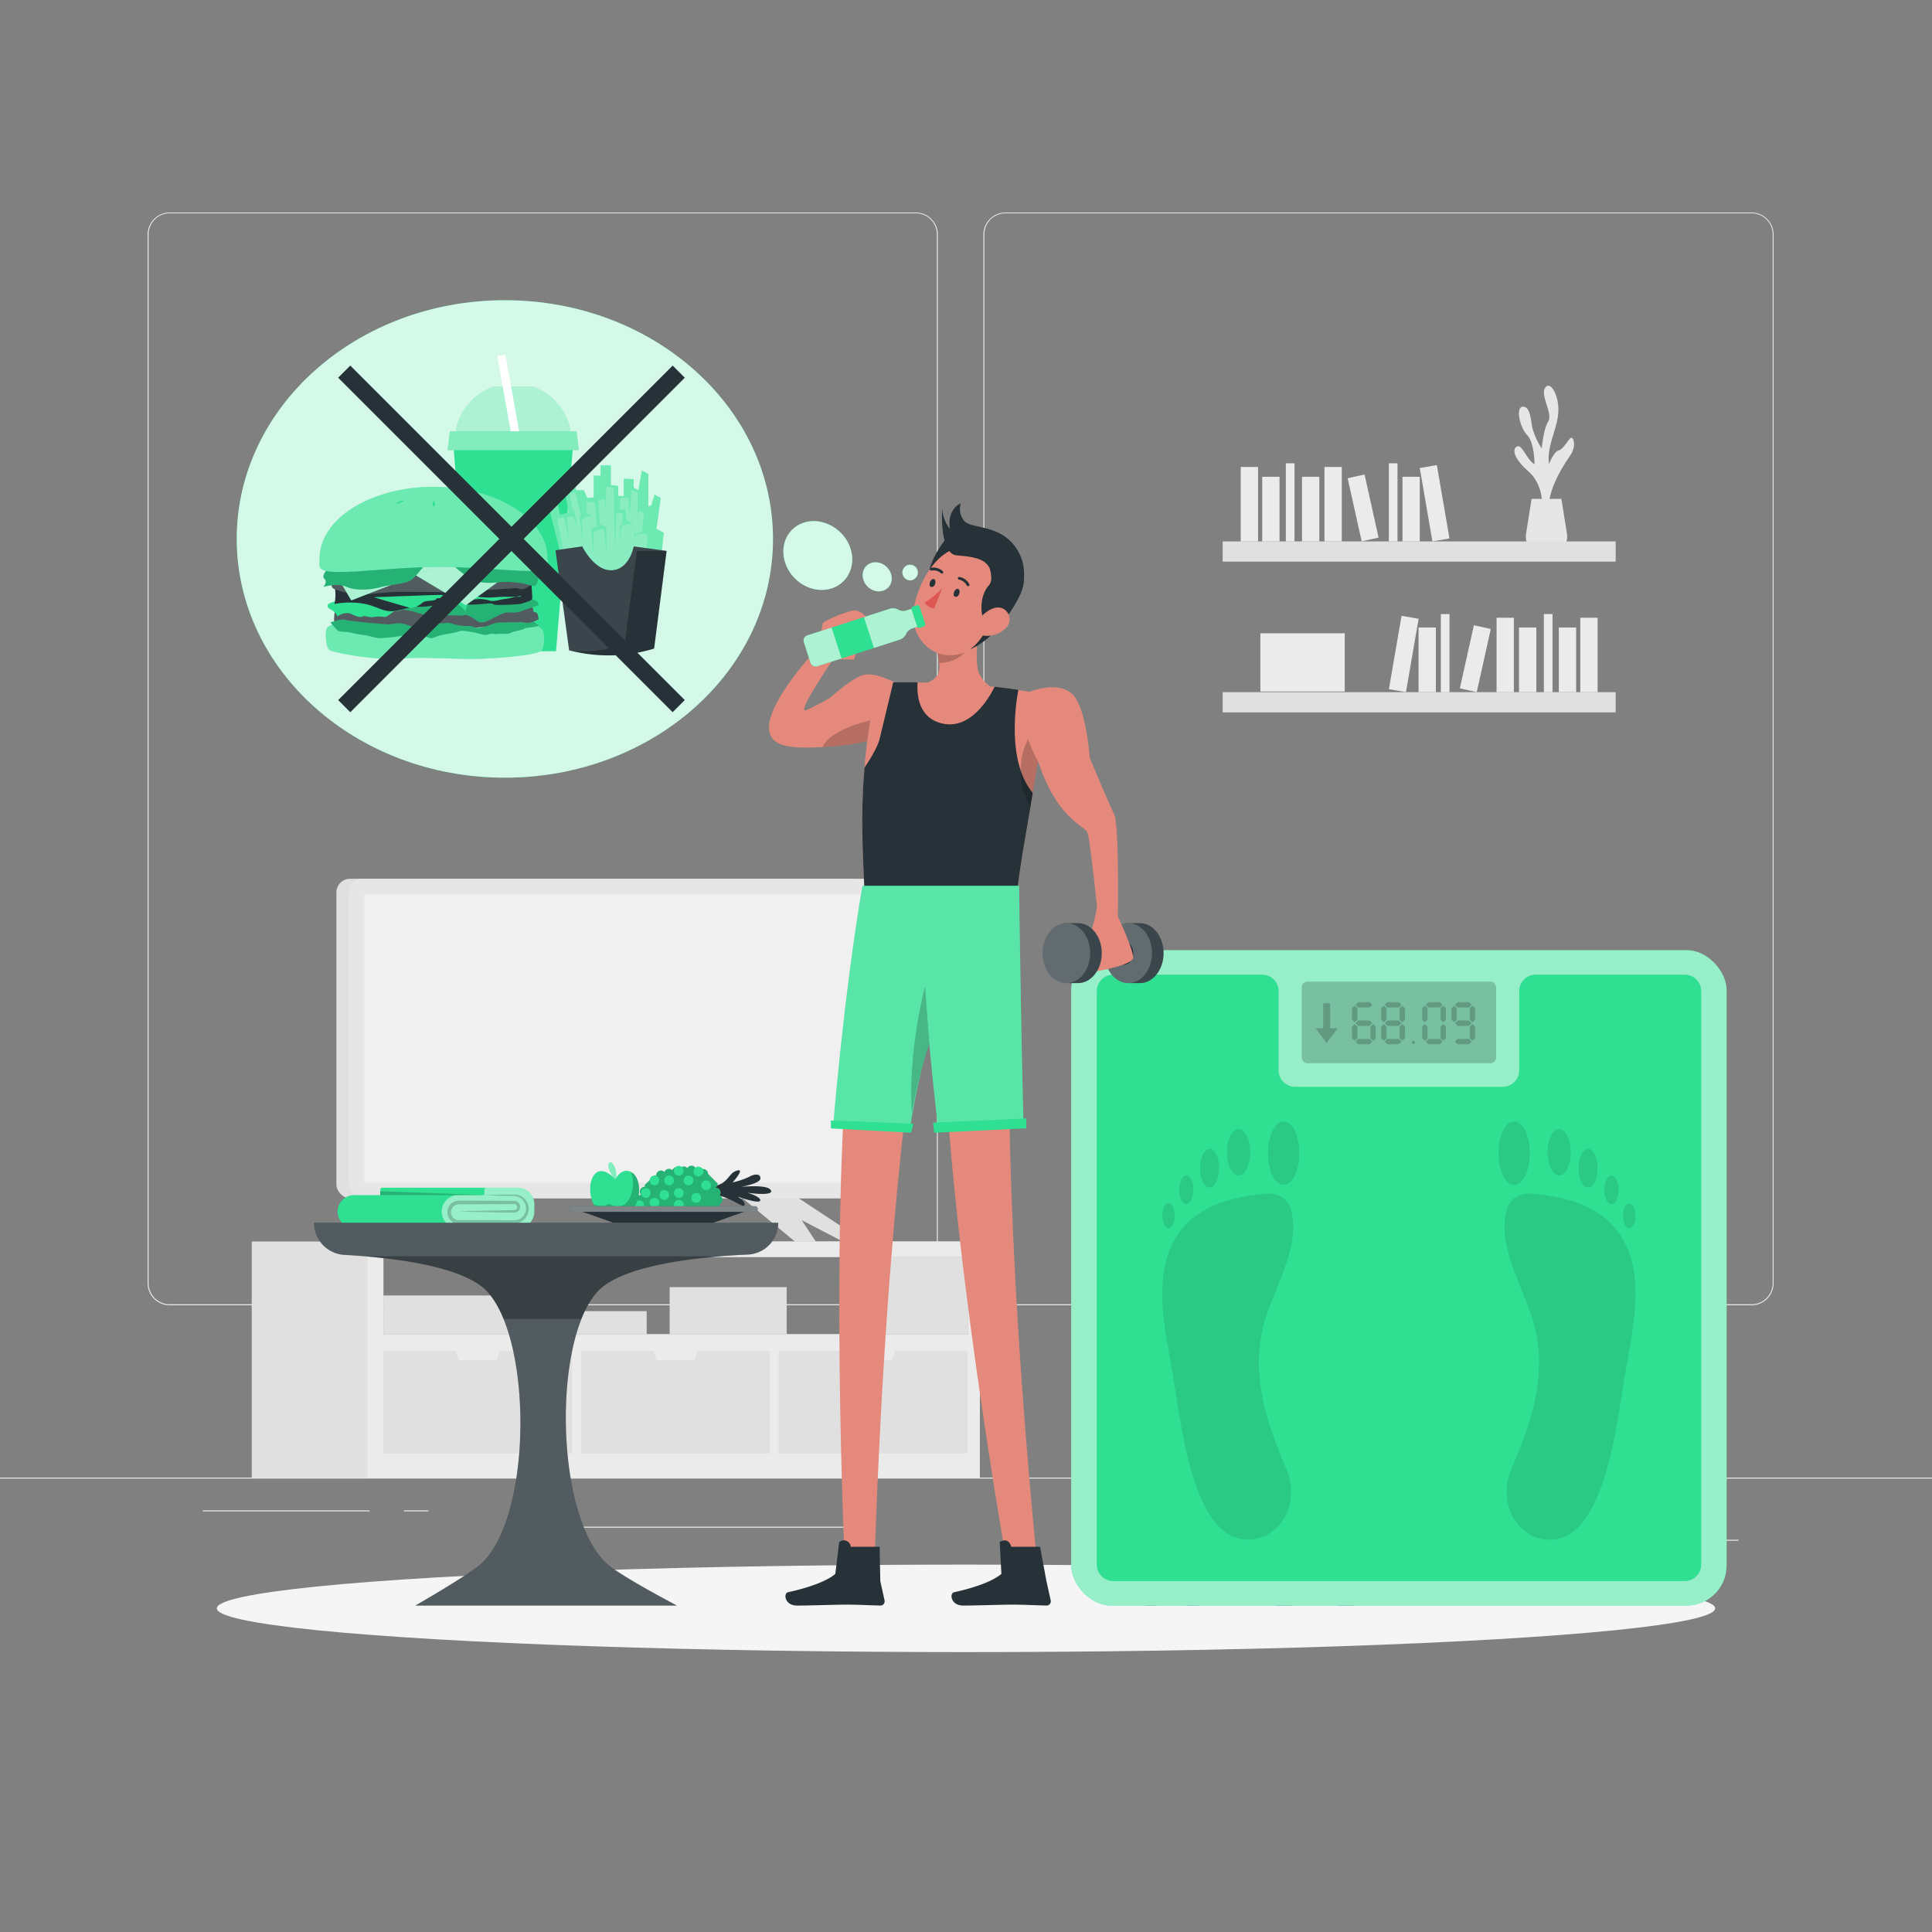 <svg xmlns="http://www.w3.org/2000/svg" viewBox="0 0 500 500"><rect x="0" y="0" width="500" height="500" fill="#808080" stroke="none"/><g id="freepik--background-complete--inject-1"><rect y="382.4" width="500" height="0.25" style="fill:#ebebeb"></rect><rect x="416.78" y="398.49" width="33.12" height="0.25" style="fill:#ebebeb"></rect><rect x="322.53" y="401.21" width="8.69" height="0.25" style="fill:#ebebeb"></rect><rect x="396.59" y="389.21" width="19.19" height="0.25" style="fill:#ebebeb"></rect><rect x="52.46" y="390.89" width="43.19" height="0.25" style="fill:#ebebeb"></rect><rect x="104.56" y="390.89" width="6.33" height="0.25" style="fill:#ebebeb"></rect><rect x="131.47" y="395.11" width="93.68" height="0.25" style="fill:#ebebeb"></rect><path d="M237,337.8H43.91a5.71,5.71,0,0,1-5.7-5.71V60.66A5.71,5.71,0,0,1,43.91,55H237a5.71,5.71,0,0,1,5.71,5.71V332.09A5.71,5.71,0,0,1,237,337.8ZM43.91,55.2a5.46,5.46,0,0,0-5.45,5.46V332.09a5.46,5.46,0,0,0,5.45,5.46H237a5.47,5.47,0,0,0,5.46-5.46V60.66A5.47,5.47,0,0,0,237,55.2Z" style="fill:#ebebeb"></path><path d="M453.31,337.8H260.21a5.72,5.72,0,0,1-5.71-5.71V60.66A5.72,5.72,0,0,1,260.21,55h193.1A5.71,5.71,0,0,1,459,60.66V332.09A5.71,5.71,0,0,1,453.31,337.8ZM260.21,55.2a5.47,5.47,0,0,0-5.46,5.46V332.09a5.47,5.47,0,0,0,5.46,5.46h193.1a5.47,5.47,0,0,0,5.46-5.46V60.66a5.47,5.47,0,0,0-5.46-5.46Z" style="fill:#ebebeb"></path><polygon points="204.12 308.4 195.69 308.4 190.12 308.4 205.71 321.3 208.57 321.3 211.12 321.3 207.48 315.77 218.1 321.3 220.66 321.3 223.68 321.3 204.12 308.4" style="fill:#e0e0e0"></polygon><polygon points="93.63 321.3 99.22 321.3 111.6 314.85 106.2 321.3 111.6 321.3 127.19 308.4 113.19 308.4 93.63 321.3" style="fill:#e0e0e0"></polygon><polygon points="108.74 321.3 121.62 308.4 113.19 308.4 93.63 321.3 96.65 321.3 111.6 313.08 106.2 321.3 108.74 321.3" style="fill:#f0f0f0"></polygon><path d="M65.15,321.3v61.18H253.57V321.3Zm185.34,24H99.22v-20H250.49Z" style="fill:#e0e0e0"></path><path d="M95.1,321.3v61.18H253.57V321.3Zm155.39,24H99.22v-20H250.49Z" style="fill:#ebebeb"></path><rect x="222.91" y="325.27" width="27.58" height="19.99" style="fill:#e0e0e0"></rect><rect x="99.22" y="335.26" width="39.94" height="10" style="fill:#e0e0e0"></rect><rect x="141.67" y="339.32" width="25.69" height="5.94" style="fill:#e0e0e0"></rect><rect x="173.3" y="333.11" width="30.29" height="12.15" style="fill:#e0e0e0"></rect><polygon points="129.29 349.61 128.55 352 118.73 352 118 349.61 99.22 349.61 99.22 376.16 148.07 376.16 148.07 349.61 129.29 349.61" style="fill:#e0e0e0"></polygon><polygon points="180.43 349.61 179.7 352 169.88 352 169.14 349.61 150.36 349.61 150.36 376.16 199.22 376.16 199.22 349.61 180.43 349.61" style="fill:#e0e0e0"></polygon><polygon points="231.58 349.61 230.84 352 221.02 352 220.29 349.61 201.51 349.61 201.51 376.16 250.36 376.16 250.36 349.61 231.58 349.61" style="fill:#e0e0e0"></polygon><rect x="87.06" y="227.42" width="136.85" height="82.69" rx="3.53" style="fill:#e0e0e0"></rect><rect x="90.27" y="227.42" width="136.85" height="82.69" rx="3.53" style="fill:#e6e6e6"></rect><rect x="121.37" y="204.36" width="74.65" height="128.81" transform="translate(427.46 110.06) rotate(90)" style="fill:#f0f0f0"></rect><circle cx="158.06" cy="167.78" r="18.94" style="fill:#e0e0e0"></circle><circle cx="158.06" cy="167.78" r="16.1" style="fill:#f0f0f0"></circle><polyline points="158.82 156.74 158.82 167.99 166.28 163.77" style="fill:#f0f0f0"></polyline><path d="M158.82,169a1,1,0,0,1-1-1V156.74a1,1,0,0,1,2,0v9.54l6-3.38a1,1,0,0,1,1.37.38,1,1,0,0,1-.38,1.36l-7.46,4.22A1,1,0,0,1,158.82,169Z" style="fill:#e0e0e0"></path><path d="M399,131.85s.92-6-3.48-9.89-4-6.16-2.75-6.46,2.41,3.56,4.35,4.62c0,0,.06-5.5-1.9-7.53s-3-7.25-1.13-7.34,2.06,3.1,2.45,5.36a18.94,18.94,0,0,0,2.46,5.46s.41-4.93,1.68-7-2.11-6.66-.81-8.69,3.62,1.84,3.43,6.18-3.09,9-2.42,13.52c0,0,1.28-3.18,2.43-3.47s2.31-2.4,3.08-3.18,1.74,1.92,0,4.43-6.18,9.23-5.51,14.66Z" style="fill:#e6e6e6"></path><path d="M396.38,129.11l-1.44,9a4.58,4.58,0,0,0,4.53,5.31H401a4.58,4.58,0,0,0,4.53-5.31l-1.44-9Z" style="fill:#e6e6e6"></path><rect x="316.42" y="140.12" width="101.72" height="5.23" style="fill:#e0e0e0"></rect><rect x="321.1" y="120.85" width="4.48" height="19.27" style="fill:#ebebeb"></rect><rect x="342.77" y="120.85" width="4.48" height="19.27" style="fill:#ebebeb"></rect><rect x="369.04" y="120.61" width="4.48" height="19.27" transform="translate(-16.73 64.95) rotate(-9.78)" style="fill:#ebebeb"></rect><rect x="326.66" y="123.39" width="4.48" height="16.73" style="fill:#ebebeb"></rect><rect x="336.96" y="123.39" width="4.48" height="16.73" style="fill:#ebebeb"></rect><rect x="362.96" y="123.39" width="4.48" height="16.73" style="fill:#ebebeb"></rect><rect x="350.53" y="123.11" width="4.48" height="16.73" transform="translate(-20.12 79.64) rotate(-12.53)" style="fill:#ebebeb"></rect><rect x="332.77" y="119.9" width="2.24" height="20.22" style="fill:#ebebeb"></rect><rect x="359.43" y="119.9" width="2.24" height="20.22" style="fill:#ebebeb"></rect><rect x="316.42" y="179.14" width="101.72" height="5.23" transform="translate(734.56 363.5) rotate(180)" style="fill:#e0e0e0"></rect><rect x="408.98" y="159.87" width="4.48" height="19.27" transform="translate(822.44 339.01) rotate(180)" style="fill:#ebebeb"></rect><rect x="387.31" y="159.87" width="4.48" height="19.27" transform="translate(779.1 339.01) rotate(180)" style="fill:#ebebeb"></rect><rect x="361.04" y="159.63" width="4.48" height="19.27" transform="translate(692.54 397.76) rotate(-170.22)" style="fill:#ebebeb"></rect><rect x="403.43" y="162.41" width="4.48" height="16.73" transform="translate(811.33 341.54) rotate(180)" style="fill:#ebebeb"></rect><rect x="393.13" y="162.41" width="4.48" height="16.73" transform="translate(790.73 341.54) rotate(180)" style="fill:#ebebeb"></rect><rect x="367.13" y="162.41" width="4.48" height="16.73" transform="translate(738.73 341.54) rotate(180)" style="fill:#ebebeb"></rect><rect x="379.56" y="162.12" width="4.48" height="16.73" transform="translate(717.53 419.72) rotate(-167.47)" style="fill:#ebebeb"></rect><rect x="399.55" y="158.91" width="2.24" height="20.22" transform="translate(801.34 338.05) rotate(180)" style="fill:#ebebeb"></rect><rect x="372.9" y="158.91" width="2.24" height="20.22" transform="translate(748.03 338.05) rotate(180)" style="fill:#ebebeb"></rect><rect x="326.18" y="163.89" width="21.84" height="15.07" transform="translate(674.2 342.85) rotate(180)" style="fill:#ebebeb"></rect></g><g id="freepik--Shadow--inject-1"><ellipse id="freepik--path--inject-1" cx="250" cy="416.24" rx="193.89" ry="11.32" style="fill:#f5f5f5"></ellipse></g><g id="freepik--Dumbbells--inject-1"><path d="M346.93,400h3c3.39,0,6.14,3.47,6.14,7.76s-2.75,7.76-6.14,7.76h-3c-3.4,0-6.14-3.47-6.14-7.76S343.53,400,346.93,400Z" style="fill:#263238"></path><path d="M346.93,400h3c3.39,0,6.14,3.47,6.14,7.76s-2.75,7.76-6.14,7.76h-3c-3.4,0-6.14-3.47-6.14-7.76S343.53,400,346.93,400Z" style="fill:#fff;opacity:0.1;isolation:isolate"></path><ellipse cx="346.93" cy="407.76" rx="6.14" ry="7.76" style="fill:#fff;opacity:0.2;isolation:isolate"></ellipse><path d="M334.67,404.75h11.16c1.32,0,2.39,1.35,2.39,3s-1.07,3-2.39,3H334.67c-1.32,0-2.39-1.35-2.39-3S333.35,404.75,334.67,404.75Z" style="fill:#263238"></path><path d="M330.93,400h3c3.39,0,6.14,3.47,6.14,7.76s-2.75,7.76-6.14,7.76h-3c-3.4,0-6.14-3.47-6.14-7.76S327.53,400,330.93,400Z" style="fill:#263238"></path><path d="M330.93,400h3c3.39,0,6.14,3.47,6.14,7.76s-2.75,7.76-6.14,7.76h-3c-3.4,0-6.14-3.47-6.14-7.76S327.53,400,330.93,400Z" style="fill:#fff;opacity:0.1;isolation:isolate"></path><ellipse cx="330.93" cy="407.76" rx="6.14" ry="7.76" style="fill:#fff;opacity:0.2;isolation:isolate"></ellipse><path d="M298.94,415.52h-2c-2.25,0-4.08-2.31-4.08-5.15s1.83-5.15,4.08-5.15h2c2.25,0,4.08,2.3,4.08,5.15S301.19,415.52,298.94,415.52Z" style="fill:#263238"></path><path d="M298.94,415.52h-2c-2.25,0-4.08-2.31-4.08-5.15s1.83-5.15,4.08-5.15h2c2.25,0,4.08,2.3,4.08,5.15S301.19,415.52,298.94,415.52Z" style="fill:#fff;opacity:0.1;isolation:isolate"></path><path d="M303,410.37c0-2.85-1.83-5.15-4.08-5.15s-4.08,2.3-4.08,5.15,1.83,5.15,4.08,5.15S303,413.21,303,410.37Z" style="fill:#fff;opacity:0.2;isolation:isolate"></path><path d="M307.08,412.37h-7.41a2.05,2.05,0,0,1,0-4h7.41a2.06,2.06,0,0,1,0,4Z" style="fill:#263238"></path><path d="M309.56,415.52h-2c-2.25,0-4.08-2.31-4.08-5.15s1.83-5.15,4.08-5.15h2c2.25,0,4.08,2.3,4.08,5.15S311.81,415.52,309.56,415.52Z" style="fill:#263238"></path><path d="M309.56,415.52h-2c-2.25,0-4.08-2.31-4.08-5.15s1.83-5.15,4.08-5.15h2c2.25,0,4.08,2.3,4.08,5.15S311.81,415.52,309.56,415.52Z" style="fill:#fff;opacity:0.1;isolation:isolate"></path><path d="M313.64,410.37c0-2.85-1.83-5.15-4.08-5.15s-4.07,2.3-4.07,5.15,1.82,5.15,4.07,5.15S313.64,413.21,313.64,410.37Z" style="fill:#fff;opacity:0.2;isolation:isolate"></path></g><g id="freepik--weighing-machine--inject-1"><rect x="277.22" y="245.9" width="169.63" height="169.63" rx="10.38" style="fill:#2FDF92"></rect><rect x="277.22" y="245.9" width="169.63" height="169.63" rx="10.38" style="fill:#fff;opacity:0.5;isolation:isolate"></rect><path d="M393.16,256.51V277a4.27,4.27,0,0,1-4.27,4.27H335.18a4.27,4.27,0,0,1-4.27-4.27V256.51a4.27,4.27,0,0,0-4.27-4.27H288.12a4.27,4.27,0,0,0-4.27,4.27v148.4a4.27,4.27,0,0,0,4.27,4.27H436a4.27,4.27,0,0,0,4.27-4.27V256.51a4.27,4.27,0,0,0-4.27-4.27H397.43A4.27,4.27,0,0,0,393.16,256.51Z" style="fill:#2FDF92"></path><rect x="336.87" y="254.04" width="50.33" height="21.13" rx="1.49" style="opacity:0.2;isolation:isolate"></rect><g style="opacity:0.2;isolation:isolate"><polygon points="362.01 260.73 362.7 260.04 362.01 259.35 359.05 259.35 358.36 260.04 359.05 260.73 362.01 260.73"></polygon><polygon points="359.05 268.88 358.36 269.56 359.05 270.25 362.01 270.25 362.7 269.56 362.01 268.88 359.05 268.88"></polygon><polygon points="358.36 264.8 359.05 265.49 362.01 265.49 362.7 264.8 362.01 264.11 359.05 264.11 358.36 264.8"></polygon><polygon points="358.84 263.89 358.84 260.94 358.15 260.25 357.46 260.94 357.46 263.89 358.15 264.58 358.84 263.89"></polygon><polygon points="358.84 265.71 358.15 265.02 357.46 265.71 357.46 268.67 358.15 269.36 358.84 268.67 358.84 265.71"></polygon><polygon points="362.91 260.25 362.22 260.94 362.22 263.89 362.91 264.58 363.6 263.89 363.6 260.94 362.91 260.25"></polygon><polygon points="362.22 265.71 362.22 268.67 362.91 269.36 363.6 268.67 363.6 265.71 362.91 265.02 362.22 265.71"></polygon></g><g style="opacity:0.2;isolation:isolate"><polygon points="354.45 260.73 355.14 260.04 354.45 259.35 351.49 259.35 350.81 260.04 351.49 260.73 354.45 260.73"></polygon><polygon points="351.49 268.88 350.81 269.56 351.49 270.25 354.45 270.25 355.14 269.56 354.45 268.88 351.49 268.88"></polygon><polygon points="350.81 264.8 351.49 265.49 354.45 265.49 355.14 264.8 354.45 264.11 351.49 264.11 350.81 264.8"></polygon><polygon points="351.28 263.89 351.28 260.94 350.59 260.25 349.9 260.94 349.9 263.89 350.59 264.58 351.28 263.89"></polygon><polygon points="351.28 265.71 350.59 265.02 349.9 265.71 349.9 268.67 350.59 269.36 351.28 268.67 351.28 265.71"></polygon><polygon points="354.66 265.71 354.66 268.67 355.35 269.36 356.04 268.67 356.04 265.71 355.35 265.02 354.66 265.71"></polygon></g><g style="opacity:0.2;isolation:isolate"><polygon points="372.61 260.73 373.3 260.04 372.61 259.35 369.66 259.35 368.97 260.04 369.66 260.73 372.61 260.73"></polygon><polygon points="369.66 268.88 368.97 269.56 369.66 270.25 372.61 270.25 373.3 269.56 372.61 268.88 369.66 268.88"></polygon><polygon points="369.44 263.89 369.44 260.94 368.76 260.25 368.07 260.94 368.07 263.89 368.76 264.58 369.44 263.89"></polygon><polygon points="369.44 265.71 368.76 265.02 368.07 265.71 368.07 268.67 368.76 269.36 369.44 268.67 369.44 265.71"></polygon><polygon points="373.51 260.25 372.82 260.94 372.82 263.89 373.51 264.58 374.2 263.89 374.2 260.94 373.51 260.25"></polygon><polygon points="372.82 265.71 372.82 268.67 373.51 269.36 374.2 268.67 374.2 265.71 373.51 265.02 372.82 265.71"></polygon></g><g style="opacity:0.2;isolation:isolate"><polygon points="380.17 260.73 380.86 260.04 380.17 259.35 377.21 259.35 376.53 260.04 377.21 260.73 380.17 260.73"></polygon><polygon points="377.21 268.88 376.53 269.56 377.21 270.25 380.17 270.25 380.86 269.56 380.17 268.88 377.21 268.88"></polygon><polygon points="376.53 264.8 377.21 265.49 380.17 265.49 380.86 264.8 380.17 264.11 377.21 264.11 376.53 264.8"></polygon><polygon points="377 263.89 377 260.94 376.32 260.25 375.63 260.94 375.63 263.89 376.32 264.58 377 263.89"></polygon><polygon points="381.07 260.25 380.38 260.94 380.38 263.89 381.07 264.58 381.76 263.89 381.76 260.94 381.07 260.25"></polygon><polygon points="380.38 265.71 380.38 268.67 381.07 269.36 381.76 268.67 381.76 265.71 381.07 265.02 380.38 265.71"></polygon></g><rect x="365.47" y="269.38" width="0.72" height="0.72" transform="translate(297.93 -179.68) rotate(45.01)" style="opacity:0.2;isolation:isolate"></rect><polygon points="344.23 266.1 344.23 259.65 342.44 259.65 342.44 266.1 340.48 266.1 343.33 269.95 346.18 266.1 344.23 266.1" style="opacity:0.2;isolation:isolate"></polygon><path d="M397.2,309a7.34,7.34,0,0,0-4.92.81,5.92,5.92,0,0,0-2.39,3.54c-2.6,9.77,5.39,21.57,7.41,30.46,3,13-1.28,25.05-6.08,36.21-3.86,9,1.41,17.57,8.65,18.38,15.05,1.7,18.27-28.13,20.56-42,1.83-11.11,5.45-25-.23-35.29C415.21,312,405.15,309.77,397.2,309Z" style="opacity:0.1;isolation:isolate"></path><path d="M391.86,306.64c2.24,0,4.06-3.67,4.06-8.2s-1.82-8.21-4.06-8.21-4.05,3.68-4.05,8.21S389.62,306.64,391.86,306.64Z" style="opacity:0.1;isolation:isolate"></path><path d="M403.52,304.21c1.64,0,3-2.69,3-6s-1.33-6-3-6-3,2.69-3,6S401.88,304.21,403.52,304.21Z" style="opacity:0.1;isolation:isolate"></path><path d="M411,307.33c1.35,0,2.45-2.23,2.45-5s-1.1-5-2.45-5-2.46,2.22-2.46,5S409.66,307.33,411,307.33Z" style="opacity:0.1;isolation:isolate"></path><ellipse cx="417.04" cy="307.92" rx="1.83" ry="3.71" style="opacity:0.1;isolation:isolate"></ellipse><path d="M421.66,317.9c.89,0,1.6-1.45,1.6-3.24s-.71-3.23-1.6-3.23-1.6,1.44-1.6,3.23S420.78,317.9,421.66,317.9Z" style="opacity:0.1;isolation:isolate"></path><path d="M334.18,313.37a5.92,5.92,0,0,0-2.39-3.54,7.36,7.36,0,0,0-4.93-.81c-7.94.75-18,3-23,12.07-5.68,10.31-2.06,24.18-.23,35.29,2.29,13.91,5.51,43.74,20.56,42,7.24-.81,12.51-9.39,8.65-18.38-4.8-11.16-9-23.21-6.08-36.21C328.79,334.94,336.78,323.14,334.18,313.37Z" style="opacity:0.1;isolation:isolate"></path><path d="M332.21,290.23c-2.24,0-4.06,3.68-4.06,8.21s1.82,8.2,4.06,8.2,4.05-3.67,4.05-8.2S334.45,290.23,332.21,290.23Z" style="opacity:0.1;isolation:isolate"></path><path d="M320.55,304.21c1.64,0,3-2.69,3-6s-1.33-6-3-6-3,2.69-3,6S318.91,304.21,320.55,304.21Z" style="opacity:0.1;isolation:isolate"></path><path d="M313.05,307.33c1.36,0,2.46-2.23,2.46-5s-1.1-5-2.46-5-2.45,2.22-2.45,5S311.7,307.33,313.05,307.33Z" style="opacity:0.1;isolation:isolate"></path><path d="M307,311.63c1,0,1.83-1.66,1.83-3.71s-.82-3.71-1.83-3.71-1.84,1.66-1.84,3.71S306,311.63,307,311.63Z" style="opacity:0.1;isolation:isolate"></path><path d="M302.41,317.9c.88,0,1.6-1.45,1.6-3.24s-.72-3.23-1.6-3.23-1.6,1.44-1.6,3.23S301.52,317.9,302.41,317.9Z" style="opacity:0.1;isolation:isolate"></path></g><g id="freepik--Table--inject-1"><path d="M182.83,307.21a7.49,7.49,0,0,0,4.25-1.11c1.75-1.25,2-2.79,3.85-3.2S189.6,306,189.6,306a19,19,0,0,0,4.31-1.45c1.44-.84,3-.81,2.88.48s-5,2.13-5,2.13,6.35-.65,7.55.67-2.13,1.36-5.87.86c0,0,3.47,1,3.28,2s-5.85-1-5.85-1,2.15,1.22,1.77,2.23-4.9-3.33-9.54-2.66S182.83,307.21,182.83,307.21Z" style="fill:#263238"></path><path d="M187,310.53a1.24,1.24,0,0,0-.77-1.16,1.28,1.28,0,0,0,.26-.74,1.25,1.25,0,0,0-1.26-1.25l-.12,0a1.23,1.23,0,0,0,.64-1.07,222.75,222.75,0,0,1-2.51-2.51,1.27,1.27,0,0,0-1.26-1.26,1.21,1.21,0,0,0-.88.37,1.25,1.25,0,0,0-.89-.37l-.08,0a1.24,1.24,0,0,0-1.18-.86,1.21,1.21,0,0,0-1.06.64,1.22,1.22,0,0,0-1.92.08,1.24,1.24,0,0,0-2,.44,1.22,1.22,0,0,0-2,.48,1.25,1.25,0,0,0-2.15.87.36.36,0,0,0,0,.1,1.29,1.29,0,0,0-.48-.1,222.75,222.75,0,0,1-2.51,2.51,1.34,1.34,0,0,0,.09.46l-.09,0a1.25,1.25,0,0,0-.91,2.11l-.09,0a1.24,1.24,0,0,0-.93,2.08,1.24,1.24,0,0,0-.8,1.16,1.25,1.25,0,0,0,2.38.53,37.77,37.77,0,0,0,8.51.73c4.21,0,7.78-.37,9-.88a1.25,1.25,0,0,0,2.44-.38,1.22,1.22,0,0,0-.32-.81A1.26,1.26,0,0,0,187,310.53Z" style="fill:#2FDF92"></path><path d="M187,310.53a1.24,1.24,0,0,0-.77-1.16,1.28,1.28,0,0,0,.26-.74,1.25,1.25,0,0,0-1.26-1.25l-.12,0a1.23,1.23,0,0,0,.64-1.07,222.75,222.75,0,0,1-2.51-2.51,1.27,1.27,0,0,0-1.26-1.26,1.21,1.21,0,0,0-.88.37,1.25,1.25,0,0,0-.89-.37l-.08,0a1.24,1.24,0,0,0-1.18-.86,1.21,1.21,0,0,0-1.06.64,1.22,1.22,0,0,0-1.92.08,1.24,1.24,0,0,0-2,.44,1.22,1.22,0,0,0-2,.48,1.25,1.25,0,0,0-2.15.87.36.36,0,0,0,0,.1,1.29,1.29,0,0,0-.48-.1,222.75,222.75,0,0,1-2.51,2.51,1.34,1.34,0,0,0,.09.46l-.09,0a1.25,1.25,0,0,0-.91,2.11l-.09,0a1.24,1.24,0,0,0-.93,2.08,1.24,1.24,0,0,0-.8,1.16,1.25,1.25,0,0,0,2.38.53,37.77,37.77,0,0,0,8.51.73c4.21,0,7.78-.37,9-.88a1.25,1.25,0,0,0,2.44-.38,1.22,1.22,0,0,0-.32-.81A1.26,1.26,0,0,0,187,310.53Z" style="opacity:0.2"></path><path d="M170.65,305.49a1.26,1.26,0,1,1-1.26-1.26A1.25,1.25,0,0,1,170.65,305.49Z" style="fill:#2FDF92"></path><path d="M173.16,309.27A1.26,1.26,0,1,1,171.9,308,1.26,1.26,0,0,1,173.16,309.27Z" style="fill:#2FDF92"></path><path d="M174.42,305.49a1.26,1.26,0,1,1-1.26-1.26A1.26,1.26,0,0,1,174.42,305.49Z" style="fill:#2FDF92"></path><path d="M176.93,308.74a1.26,1.26,0,1,1-1.26-1.25A1.25,1.25,0,0,1,176.93,308.74Z" style="fill:#2FDF92"></path><path d="M168.39,308.74a1.26,1.26,0,1,1-1.25-1.25A1.25,1.25,0,0,1,168.39,308.74Z" style="fill:#2FDF92"></path><path d="M170.65,311.25a1.26,1.26,0,1,1-1.26-1.25A1.25,1.25,0,0,1,170.65,311.25Z" style="fill:#2FDF92"></path><path d="M166.66,311.78a1.26,1.26,0,1,1-2.51,0,1.26,1.26,0,0,1,2.51,0Z" style="fill:#2FDF92"></path><path d="M179.44,305.49a1.26,1.26,0,1,1-1.26-1.26A1.25,1.25,0,0,1,179.44,305.49Z" style="fill:#2FDF92"></path><circle cx="180.18" cy="310" r="1.26" style="fill:#2FDF92"></circle><path d="M176.93,311.78a1.26,1.26,0,1,1-1.26-1.25A1.26,1.26,0,0,1,176.93,311.78Z" style="fill:#2FDF92"></path><path d="M176.93,303a1.26,1.26,0,1,1-1.26-1.26A1.25,1.25,0,0,1,176.93,303Z" style="fill:#2FDF92"></path><path d="M184,306.74a1.26,1.26,0,1,1-1.26-1.25A1.26,1.26,0,0,1,184,306.74Z" style="fill:#2FDF92"></path><path d="M182,303.19a1.26,1.26,0,1,1-1.26-1.26A1.25,1.25,0,0,1,182,303.19Z" style="fill:#2FDF92"></path><path d="M159.32,305.48s-2.41-3-1.77-4.34S160.12,302.77,159.32,305.48Z" style="fill:#2FDF92"></path><path d="M159.32,305.48s-2.41-3-1.77-4.34S160.12,302.77,159.32,305.48Z" style="fill:#fff;opacity:0.4"></path><path d="M159.26,305.2s1.73-3.52,4.42-1.65c3.4,2.36,1.68,13.13-4.42,9.73a4.05,4.05,0,0,1-5.86-2.17C151.48,306.77,153.79,299.43,159.26,305.2Z" style="fill:#2FDF92"></path><path d="M159.26,313.27s-3.6,2-5.58-1.62a4.45,4.45,0,0,0,4-.1c5.23,2.92,7.24-4.6,5.56-8.28a2.39,2.39,0,0,1,.48.28C167.08,305.9,165.36,316.68,159.26,313.27Z" style="opacity:0.2"></path><path d="M99,307.37h35a4.28,4.28,0,0,1,4.28,4.28v1.92a4.28,4.28,0,0,1-4.28,4.28H91.66a4.29,4.29,0,0,1-4.29-4.28h0a4.28,4.28,0,0,1,4.29-4.28h6.75V308A.62.62,0,0,1,99,307.37Z" style="fill:#2FDF92"></path><path d="M126,307.37h8a4.28,4.28,0,0,1,4.28,4.28v1.92a4.28,4.28,0,0,1-4.28,4.28h-15.4a4.29,4.29,0,0,1-4.29-4.28h0a4.28,4.28,0,0,1,4.29-4.28h6.75V308A.62.62,0,0,1,126,307.37Z" style="fill:#fff;opacity:0.5;isolation:isolate"></path><path d="M125.41,309.29l4.57-.14,2.29,0c.39,0,.75,0,1.16,0a3.42,3.42,0,0,1,1.18.3,3.74,3.74,0,0,1,2.16,4.05,3.82,3.82,0,0,1-3.48,3.13c-3.09.09-6.11.06-9.17.09l-4.57,0a8.69,8.69,0,0,1-1.22,0,3,3,0,0,1-1.26-.5,3.08,3.08,0,0,1-1.29-2.31,3,3,0,0,1,1-2.43,2.84,2.84,0,0,1,1.18-.64,4.15,4.15,0,0,1,1.27-.11l4.57,0c3,0,6.1,0,9.15.07a1.58,1.58,0,0,1,1.31.56,1.53,1.53,0,0,1,.27,1.41,1.49,1.49,0,0,1-1,1,2,2,0,0,1-.66.06h-.57l-4.58-.07c-3-.09-6.1-.13-9.15-.25,3-.11,6.1-.16,9.15-.24l4.58-.07a6.19,6.19,0,0,0,1-.06.8.8,0,0,0-.37-1.55c-3,.06-6.1.05-9.15.07l-4.57,0a3.34,3.34,0,0,0-1,.09,1.85,1.85,0,0,0-.8.44,2.06,2.06,0,0,0,1,3.56,7.21,7.21,0,0,0,1.07,0l4.57,0,9.13.06a3.11,3.11,0,0,0,2.9-2.49,3.19,3.19,0,0,0-1.74-3.49,3.26,3.26,0,0,0-1-.31c-.34,0-.74,0-1.12,0l-2.29-.05Z" style="opacity:0.2"></path><polygon points="98.41 309.29 125.41 309.29 98.41 308.29 98.41 309.29" style="opacity:0.2"></polygon><path d="M81.27,316.45H201.41a8.24,8.24,0,0,1-7.88,8.23c-12.91.58-32.77,2.63-39.07,9.77-11.74,13.32-10.61,60.1,3.46,70.93,4.41,3.4,17.26,10.14,17.26,10.14H107.49s12-6.88,16.19-10.14c14-10.92,14.39-57.67,2.59-70.93-6-6.8-24.67-9-37.16-9.69A8.32,8.32,0,0,1,81.27,316.45Z" style="fill:#263238"></path><path d="M81.27,316.45H201.41a8.24,8.24,0,0,1-7.88,8.23c-12.91.58-32.77,2.63-39.07,9.77-11.74,13.32-10.61,60.1,3.46,70.93,4.41,3.4,17.26,10.14,17.26,10.14H107.49s12-6.88,16.19-10.14c14-10.92,14.39-57.67,2.59-70.93-6-6.8-24.67-9-37.16-9.69A8.32,8.32,0,0,1,81.27,316.45Z" style="fill:#fff;opacity:0.2"></path><path d="M186.53,325.12c-12.21,1-26.83,3.39-32.07,9.33a23.59,23.59,0,0,0-4,6.88H130.31a23.9,23.9,0,0,0-4-6.88c-5.26-5.91-20-8.34-32-9.33Z" style="opacity:0.3;isolation:isolate"></path><polygon points="194.63 312.87 148.68 312.87 158.72 316.45 184.59 316.45 194.63 312.87" style="fill:#263238"></polygon><path d="M195.39,313.61H147.92a.73.73,0,0,1-.73-.73h0a.73.73,0,0,1,.73-.72h47.47a.73.73,0,0,1,.73.72h0A.73.73,0,0,1,195.39,313.61Z" style="fill:#263238"></path><path d="M195.39,313.61H147.92a.73.73,0,0,1-.73-.73h0a.73.73,0,0,1,.73-.72h47.47a.73.73,0,0,1,.73.72h0A.73.73,0,0,1,195.39,313.61Z" style="fill:#fff;opacity:0.4"></path></g><g id="freepik--speech-bubble--inject-1"><ellipse cx="130.66" cy="139.48" rx="69.39" ry="61.78" style="fill:#2FDF92"></ellipse><ellipse cx="130.66" cy="139.48" rx="69.39" ry="61.78" style="fill:#fff;opacity:0.8;isolation:isolate"></ellipse><path d="M218.29,150.42c3.27-3.28,3-8.91-.73-12.58s-9.31-4-12.58-.73-2.94,8.9.73,12.58S215,153.69,218.29,150.42Z" style="fill:#2FDF92"></path><path d="M218.29,150.42c3.27-3.28,3-8.91-.73-12.58s-9.31-4-12.58-.73-2.94,8.9.73,12.58S215,153.69,218.29,150.42Z" style="fill:#fff;opacity:0.8;isolation:isolate"></path><ellipse cx="227.02" cy="149.28" rx="3.54" ry="3.97" transform="translate(-39.07 204.25) rotate(-45)" style="fill:#2FDF92"></ellipse><ellipse cx="227.02" cy="149.28" rx="3.54" ry="3.97" transform="translate(-39.07 204.25) rotate(-45)" style="fill:#fff;opacity:0.8;isolation:isolate"></ellipse><path d="M236.78,149.72a2,2,0,1,0-2.65-.15A1.89,1.89,0,0,0,236.78,149.72Z" style="fill:#2FDF92"></path><path d="M236.78,149.72a2,2,0,1,0-2.65-.15A1.89,1.89,0,0,0,236.78,149.72Z" style="fill:#fff;opacity:0.8;isolation:isolate"></path><path d="M138,100.1H127.69a15.11,15.11,0,0,0-10,13.9h30.21A15.12,15.12,0,0,0,138,100.1Z" style="fill:#2FDF92"></path><path d="M138,100.1H127.69a15.11,15.11,0,0,0-10,13.9h30.21A15.12,15.12,0,0,0,138,100.1Z" style="fill:#fff;opacity:0.6;isolation:isolate"></path><rect x="131.58" y="91.71" width="2.14" height="32.98" transform="translate(-17.09 25.25) rotate(-10.22)" style="fill:#fff"></rect><polygon points="143.9 168.53 121.74 168.53 117.25 114.29 148.38 114.29 143.9 168.53" style="fill:#2FDF92"></polygon><polygon points="149.79 116.51 115.84 116.51 116.42 111.63 149.21 111.63 149.79 116.51" style="fill:#2FDF92"></polygon><polygon points="149.79 116.51 115.84 116.51 116.42 111.63 149.21 111.63 149.79 116.51" style="fill:#fff;opacity:0.4;isolation:isolate"></polygon><path d="M146.31,148.3,142,131.11l2.16-1.22.83,3.32,2.11-.55-1.44-9,2.66-.56.78,3.77h2l.89,2,1.66-.11v-5.66h1.78v-2.66h2.66v5.1l1.89.22v2.55l1.44.11V123.9L164,124v2.22l1.22.66.89-5.1,1.66.89v8.43l.78-.33.85-2.78,1.59.89-1.11,8,1.92,1s-1.88,17.59-2.4,16.76S146.31,148.3,146.31,148.3Z" style="fill:#2FDF92"></path><path d="M146.31,148.3,142,131.11l2.16-1.22.83,3.32,2.11-.55-1.44-9,2.66-.56.78,3.77h2l.89,2,1.66-.11v-5.66h1.78v-2.66h2.66v5.1l1.89.22v2.55l1.44.11V123.9L164,124v2.22l1.22.66.89-5.1,1.66.89v8.43l.78-.33.85-2.78,1.59.89-1.11,8,1.92,1s-1.88,17.59-2.4,16.76S146.31,148.3,146.31,148.3Z" style="fill:#fff;opacity:0.3;isolation:isolate"></path><path d="M146.2,144.58l-2-10.37,1.72-.27s1.33,5.76,1.33,5.6-.56-5.6-.56-5.6l1.67-.39,1.05,3.1-.77-4.6h-.45l-.83-4.38,1.5-.28,1.55,6.16-.44.44.94,6.6-.39-6,1.33-1h1.5l-1.44-.66-.22-2.94,2.27-.06.5,6.38-1.5.44.56,7,.05-6.17,1.94-.65.89.06.52,6.54v-7.15l-1.74-.73-.28-6.15,1.5-.39.28,2.66.24-5.77,1.87.23.38,15.58.34-9,1.6-.06v2.88l-.66.39-.11,5.35.44-5,1.39-.78,1.83.12-1.89-1.17-.22-2.66h-1.55l.22-3,2.05-.11.28,5,.55-7,1.56.72v7.16l.27-2.28,1.39.28-.5,5.15-2,.23.06,2.39.22-2.11,2.22-.17.94.28-.61,10L155.85,153Z" style="fill:#fff;opacity:0.2;isolation:isolate"></path><path d="M172.52,142.57l-3.23,25.28a40.26,40.26,0,0,1-22,.45l-3.54-25.89,6.93-1s3.12,6.41,7.69,6.17,5.63-6.17,5.63-6.17Z" style="fill:#263238"></path><path d="M172.52,142.57h-7.69l-3.1,23.53s-4.57,3.34-14.49,2.2l-3.54-25.89,6.93-1s3.12,6.41,7.69,6.17,5.63-6.17,5.63-6.17Z" style="fill:#fff;opacity:0.1;isolation:isolate"></path><path d="M87.3,161.08a12,12,0,0,0-2.53,1.25c-.73.59-.58,5,.46,5.84s12.27,2.74,18.11,2.29,11.61,0,17.9.07,18.26-.95,19-2.28.86-4.53,0-5.48-5.47-3.57-9.32-3S87.3,161.08,87.3,161.08Z" style="fill:#2FDF92"></path><path d="M87.3,161.08a12,12,0,0,0-2.53,1.25c-.73.59-.58,5,.46,5.84s12.27,2.74,18.11,2.29,11.61,0,17.9.07,18.26-.95,19-2.28.86-4.53,0-5.48-5.47-3.57-9.32-3S87.3,161.08,87.3,161.08Z" style="fill:#fff;opacity:0.3;isolation:isolate"></path><path d="M86.78,157.37c-.17,1.12-.59,3.63,0,4.22s4.88,2.07,10.87,1.48,5.4-.44,12.35-.44,9.83.29,11.24.07,3.33-.44,5.84-.59,6.06-.45,7-.45,1.48.67,2.74-.07a26.83,26.83,0,0,1,2.55-1.3s-.11-1.51-.55-1.73-.74,0-.82-.52.08-.37-.29-.85-.89-1.11-.89-1.11Z" style="fill:#263238"></path><path d="M86.78,157.37c-.17,1.12-.59,3.63,0,4.22s4.88,2.07,10.87,1.48,5.4-.44,12.35-.44,9.83.29,11.24.07,3.33-.44,5.84-.59,6.06-.45,7-.45,1.48.67,2.74-.07a26.83,26.83,0,0,1,2.55-1.3s-.11-1.51-.55-1.73-.74,0-.82-.52.08-.37-.29-.85-.89-1.11-.89-1.11Z" style="fill:#fff;opacity:0.2;isolation:isolate"></path><path d="M106.82,158.18a16.75,16.75,0,0,0,6.88,1.12,42,42,0,0,1,5.17,0c1.78.14,1.11-.63,3.11.42s1.92,2.16,5.1.53,3.55-1.78,4.88-1.78a6.41,6.41,0,0,0,2.93-.29c1.14-.45,4.5-1.55,4.5-1.55s.11-1.56-2.77-1.63-33.43.89-34.31,1.63S106.82,158.18,106.82,158.18Z" style="fill:#2FDF92"></path><path d="M106.82,158.18a16.75,16.75,0,0,0,6.88,1.12,42,42,0,0,1,5.17,0c1.78.14,1.11-.63,3.11.42s1.92,2.16,5.1.53,3.55-1.78,4.88-1.78a6.41,6.41,0,0,0,2.93-.29c1.14-.45,4.5-1.55,4.5-1.55s.11-1.56-2.77-1.63-33.43.89-34.31,1.63S106.82,158.18,106.82,158.18Z" style="opacity:0.2;isolation:isolate"></path><path d="M89.81,155s-4.88.74-5,1.63.81,1,1.51,1.54a3.76,3.76,0,0,1,1,1.34s1.93-1.41,3.63-.59,2.51.89,3,.59,1.42.39,2.89.16a6.65,6.65,0,0,1,2.58,0c1,.09,2.37-1.7,3.18-1.55s4.58-1.54,4.58-1.54Z" style="fill:#2FDF92"></path><path d="M86.56,148.11a4.87,4.87,0,0,0,0,3.32,12.1,12.1,0,0,1,0,4.89,20.72,20.72,0,0,1,8,0c4,.89,4.88,2.49,8.73,1.6s2.66-.89,5.62-.89,7-1.25,10.5-.71,8-.54,8.15,0,6.93,0,6.93,0,3.26-.72,3.26-1.43-.45-8.15-.45-8.15Z" style="fill:#263238"></path><path d="M96.77,154.57s14.93-.6,16.93-.6,3.69.3,7.09.3,4,.59,7.33.3,6.28.08,6.72-.26-2.73.55-4.14.7-2.73.74-3.92.44a9.51,9.51,0,0,0-3-.44c-.23.15-2.07,0-2.52.52s-.59,2.72-.81,2.65a6.65,6.65,0,0,0-2.59-2.1c-1.77-.7-4.55-1.74-4.94-1.07s-2.9.22-3.71,1.07a5.17,5.17,0,0,1-2.74,1.29C106.12,157.38,96.77,154.57,96.77,154.57Z" style="fill:#2FDF92"></path><path d="M86.09,147.93c-.17,1.12-.59,3.63,0,4.22S91,154.22,97,153.63s5.4-.44,12.35-.44,9.84.29,11.24.07,3.33-.44,5.85-.59,6.06-.45,7-.45,1.48.67,2.74-.07a26,26,0,0,1,2.54-1.3s-.1-1.51-.55-1.73-.74,0-.81-.52.07-.37-.3-.85-.88-1.11-.88-1.11Z" style="fill:#263238"></path><path d="M86.09,147.93c-.17,1.12-.59,3.63,0,4.22S91,154.22,97,153.63s5.4-.44,12.35-.44,9.84.29,11.24.07,3.33-.44,5.85-.59,6.06-.45,7-.45,1.48.67,2.74-.07a26,26,0,0,1,2.54-1.3s-.1-1.51-.55-1.73-.74,0-.81-.52.07-.37-.3-.85-.88-1.11-.88-1.11Z" style="fill:#fff;opacity:0.2;isolation:isolate"></path><polygon points="101.65 145.31 120.57 156.64 136.84 144.8 101.65 145.31" style="fill:#2FDF92"></polygon><polygon points="101.65 145.31 120.57 156.64 136.84 144.8 101.65 145.31" style="fill:#fff;opacity:0.6;isolation:isolate"></polygon><polygon points="84.77 145.03 90.92 155.38 116.21 145.54 84.77 145.03" style="fill:#2FDF92"></polygon><polygon points="84.77 145.03 90.92 155.38 116.21 145.54 84.77 145.03" style="fill:#fff;opacity:0.6;isolation:isolate"></polygon><path d="M86.11,145.69s-3.25,3.11-2.22,4-.2,2.22-.2,2.22,3.46-1.18,6.12,0,7,.59,8.87,0,6.22-.74,7.69-1.77S111,144.8,111,144.8Z" style="fill:#2FDF92"></path><path d="M115.69,144.8s5.18,5.48,9,5.92,4.29-.44,8.73,0,4.88,1.74,5.62.13,0-6.79,0-6.79Z" style="fill:#2FDF92"></path><path d="M86.11,145.69s-3.25,3.11-2.22,4-.2,2.22-.2,2.22,3.46-1.18,6.12,0,7,.59,8.87,0,6.22-.74,7.69-1.77S111,144.8,111,144.8Z" style="opacity:0.2;isolation:isolate"></path><path d="M115.69,144.8s5.18,5.48,9,5.92,4.29-.44,8.73,0,4.88,1.74,5.62.13,0-6.79,0-6.79Z" style="opacity:0.2;isolation:isolate"></path><path d="M85.52,161.08s3-1,3.77-.67,10.27,1.18,11.2,1.18,2.63-.59,4.48,0,1.63,1,4.29.52,3.33-.79,4.73-.77,1.7-.39,2.74,0a14.39,14.39,0,0,0,4.58.69c1.7,0,1.59,1,4.08.19s3-1.2,4.43-1.14,3.18-.13,3.84,0,.27-.28,1.92,0a4.35,4.35,0,0,0,2.6-.22,9.8,9.8,0,0,0,1.21.95c.48.3-2.25.55-3.21.72s.29.15-2.15.68-1.7.89-3.55.82-1.67.17-2.94,0-.83.64-3.2.05a25.25,25.25,0,0,0-5.09-.88c-.38.08,1.17-.21-1.12.38s-.66.11-3.55.72-2.36,1.27-4.14.53-2.07-.88-3-.66-.14.22-1.4.29-.74-.07-2.15.08a43.8,43.8,0,0,1-5.69.62c-1.4-.1-3.33-.84-4.29-.84a35,35,0,0,1-3.47-.67c-1.48-.22-2.52-.09-3-.45S85.52,161.08,85.52,161.08Z" style="fill:#2FDF92"></path><path d="M85.52,161.08s3-1,3.77-.67,10.27,1.18,11.2,1.18,2.63-.59,4.48,0,1.63,1,4.29.52,3.33-.79,4.73-.77,1.7-.39,2.74,0a14.39,14.39,0,0,0,4.58.69c1.7,0,1.59,1,4.08.19s3-1.2,4.43-1.14,3.18-.13,3.84,0,.27-.28,1.92,0a4.35,4.35,0,0,0,2.6-.22,9.8,9.8,0,0,0,1.21.95c.48.3-2.25.55-3.21.72s.29.15-2.15.68-1.7.89-3.55.82-1.67.17-2.94,0-.83.64-3.2.05a25.25,25.25,0,0,0-5.09-.88c-.38.08,1.17-.21-1.12.38s-.66.11-3.55.72-2.36,1.27-4.14.53-2.07-.88-3-.66-.14.22-1.4.29-.74-.07-2.15.08a43.8,43.8,0,0,1-5.69.62c-1.4-.1-3.33-.84-4.29-.84a35,35,0,0,1-3.47-.67c-1.48-.22-2.52-.09-3-.45S85.52,161.08,85.52,161.08Z" style="opacity:0.2;isolation:isolate"></path><path d="M141.39,147.17c.8-.39.33-1.74.33-2.64,0-10.25-13.21-18.55-29.5-18.55s-29.51,8.3-29.51,18.55c0,.9-.31,2,.34,2.64,2.21,2.1,15.44-.27,29.2-.44C125,146.56,138.18,148.74,141.39,147.17Z" style="fill:#2FDF92"></path><path d="M141.39,147.17c.8-.39.33-1.74.33-2.64,0-10.25-13.21-18.55-29.5-18.55s-29.51,8.3-29.51,18.55c0,.9-.31,2,.34,2.64,2.21,2.1,15.44-.27,29.2-.44C125,146.56,138.18,148.74,141.39,147.17Z" style="fill:#fff;opacity:0.3;isolation:isolate"></path><path d="M112.25,129.42s.69,1.56,0,1.56S112.25,129.42,112.25,129.42Z" style="fill:#2FDF92"></path><path d="M120.8,129.42s3,.45,2.51.78S120.8,129.42,120.8,129.42Z" style="fill:#2FDF92"></path><path d="M104.86,129.42s-1.74,1.13-2.18.84S104.86,129.42,104.86,129.42Z" style="fill:#2FDF92"></path><rect x="130.15" y="78.25" width="4.44" height="122.43" transform="translate(137.39 -52.75) rotate(45)" style="fill:#263238"></rect><rect x="130.15" y="78.25" width="4.44" height="122.43" transform="translate(324.58 144.48) rotate(135)" style="fill:#263238"></rect></g><g id="freepik--Character--inject-1"><g id="freepik--group--inject-1"><path d="M231.64,176.63a52.12,52.12,0,0,1-3.26,11.08c-.83,1.76-1.82,3.18-2.94,3.71-1.59.74-6.83,1.61-12.58,1.93-8.59.48-13.33-.24-13.81-4.41-.79-7,12-20.61,12-20.61s2-6.19,1.81-6.85,5.7-3,7.68-3.44,3.5,1.51,3.5,1.51l-3,11.16-5.35-.16s-10,14.54-7,13.22a60.76,60.76,0,0,0,6.1-3.17s5.67-5.14,8.69-5.93S231.64,176.63,231.64,176.63Z" style="fill:#e4897b"></path><path d="M228.38,187.71c-.83,1.76-1.82,3.18-2.94,3.71-1.59.74-6.83,1.61-12.58,1.93,2.3-4.95,12.86-7,12.86-7A9.51,9.51,0,0,1,228.38,187.71Z" style="opacity:0.2;isolation:isolate"></path><path d="M243,171.55a5.1,5.1,0,0,1-.39,3.24,6.49,6.49,0,0,1-2.55,1.88c.8,1.53,3.14,2.26,3.14,2.26h5.62s2.54.56,3.51,0c.79-.45,1.63-.87,2.39-1.38.38-.26,1.13.39,1.49.07a8.41,8.41,0,0,1-3-3.82c-1-3.18.07-14,.07-14l-11.85,4.87s.09.27.23.72A36.58,36.58,0,0,1,243,171.55Z" style="fill:#e4897b"></path><path d="M251.41,166.44s-2.54,5.29-8.39,5.11a36.58,36.58,0,0,0-1.37-6.16l.72-.27Z" style="opacity:0.2;isolation:isolate"></path><path d="M244.81,139.46s-6.7,7.89-4.15,14.09,12.57-10,12.57-10Z" style="fill:#263238"></path><path d="M249.8,168.76a9.28,9.28,0,0,1-11-2.54,10.45,10.45,0,0,1-2.4-8.29c1-6.73,6-16.48,13.82-16.49a10.08,10.08,0,0,1,9.1,14.54C256.2,162.62,254.66,166.68,249.8,168.76Z" style="fill:#e4897b"></path><path d="M248.24,153.7c-.19.56-.7.88-1.07.73s-.47-.72-.25-1.27.7-.88,1.06-.74S248.46,153.13,248.24,153.7Z" style="fill:#263238"></path><path d="M242,151.16c-.19.56-.71.88-1.07.73s-.47-.72-.25-1.27.71-.88,1.07-.74S242.17,150.63,242,151.16Z" style="fill:#263238"></path><path d="M243.84,152.24a21,21,0,0,1-4.57,3.67,3.43,3.43,0,0,0,2.47,1.58Z" style="fill:#de5753"></path><path d="M240.72,147.53a.35.35,0,0,0,.34.14,2.81,2.81,0,0,1,2.45.67.35.35,0,0,0,.49,0,.36.36,0,0,0,0-.5h0a3.49,3.49,0,0,0-3.08-.89.35.35,0,0,0-.29.4h0A.41.41,0,0,0,240.72,147.53Z" style="fill:#263238"></path><path d="M250.49,151.69a.38.38,0,0,0,.21,0,.36.36,0,0,0,.16-.47h0a3.45,3.45,0,0,0-2.58-1.9.35.35,0,0,0-.39.31h0a.36.36,0,0,0,.32.38h0a2.84,2.84,0,0,1,2,1.54A.35.35,0,0,0,250.49,151.69Z" style="fill:#263238"></path><path d="M257.79,145.45l-1.61,1.76s1,2.89-.27,4.29c-2,2.13-2.46,6.52-1.27,8.93,0,0,.55-1,1.34-.37s-2,6.14-5,8c0,0,3.78-1.18,8-6.35,3.89-4.78,6.15-9.22,6-11.83Z" style="fill:#263238"></path><path d="M260.07,162.77a7,7,0,0,1-5,1.78c-2.45-.15-2.88-2.54-1.53-4.44,1.21-1.67,4-3.68,6.09-2.58A3.13,3.13,0,0,1,260.07,162.77Z" style="fill:#e4897b"></path><path d="M264,153.91s3.05-6.54-1.3-12.47S251,137,249.39,134.62a4.83,4.83,0,0,1-.73-4.35s-3.6,1.31-2.84,6.62a9.89,9.89,0,0,1-2-5.24s-.74,11.67,3.76,12.07,8.94.81,9,5.59S264,153.91,264,153.91Z" style="fill:#263238"></path><path d="M236.08,162.64l2.66-.86-1.5-4.65-2.66.86a2.69,2.69,0,0,1-2.15-.22h0a2.66,2.66,0,0,0-2.15-.23l-21.34,6.91a1.4,1.4,0,0,0-.9,1.78l1.71,5.3a1.42,1.42,0,0,0,1.78.91l21.33-6.91a2.67,2.67,0,0,0,1.61-1.44h0A2.71,2.71,0,0,1,236.08,162.64Z" style="fill:#2FDF92"></path><path d="M226.17,167.7l6.69-2.17a2.67,2.67,0,0,0,1.61-1.44,2.71,2.71,0,0,1,1.61-1.45l2.66-.86-1.5-4.65-2.66.86a2.69,2.69,0,0,1-2.15-.22,2.66,2.66,0,0,0-2.15-.23l-6.7,2.17Z" style="fill:#fff;opacity:0.6;isolation:isolate"></path><path d="M215.21,162.42l-6.27,2a1.4,1.4,0,0,0-.9,1.78l1.71,5.3a1.42,1.42,0,0,0,1.78.91l6.27-2Z" style="fill:#fff;opacity:0.6;isolation:isolate"></path><rect x="234.79" y="158.46" width="5.77" height="2.2" rx="0.53" transform="translate(316.21 -115.72) rotate(72.05)" style="fill:#2FDF92"></rect><path d="M271.73,180.16s-.63,3-1.54,7.93c-.83,4.47-1.9,10.48-2.92,17.12-.18,1.19-.38,2.4-.58,3.63,0,0,0,0,0,0-1.52,9-3.47,18.87-3.87,27.41l-38.93-2c-.28-8.46-1.41-21.3-.16-35.53a126.32,126.32,0,0,1,3.6-22s1.42-.07,3.84-.1c1.67,0,3.81,0,6.29,0,5.5.06,12.65.34,20,1.14,2,.23,4.1.49,6.13.81C266.34,179,269.1,179.53,271.73,180.16Z" style="fill:#e4897b"></path><path d="M267.27,205.21c-1.54,10-4,21.35-4.45,31l-38.93-2c-.28-8.46-1.41-21.3-.16-35.53,1.7-2.55,3.43-5.47,3.91-7.44.78-3.19,2.65-11,3.53-14.66,1.67,0,3.81,0,6.29,0-.23,3.22.22,9.41,6.64,10.71,7.12,1.45,11.81-6.53,13.32-9.57,2,.23,4.1.49,6.13.81C262.89,182,260.53,197.08,267.27,205.21Z" style="fill:#263238"></path><path d="M270.19,188.09c-.83,4.47-1.9,10.48-2.92,17.12-.18,1.19-.38,2.4-.58,3.63-4.07-6.63-2.77-15.71.58-19A6,6,0,0,1,270.19,188.09Z" style="opacity:0.2;isolation:isolate"></path><path d="M261.37,409.27s-17.07-95-17.27-148.53l17.31-.57s-2.48,49.1,7.42,148.72Z" style="fill:#e4897b"></path><path d="M218.79,408.56s-4.66-96.49,2-149.59l17.23,1.83s-8.79,48.32-11.84,148.4Z" style="fill:#e4897b"></path><path d="M235.51,292c1.35-8.72,3-16.31,5-21.93.29,3.69,1.11,11.64,2.23,21.93h22.17c-.72-27.33-1.12-58.81-1.16-62.76H223.21c-1.75,9.88-5.2,33.5-7.63,62.76Z" style="fill:#2FDF92"></path><path d="M235.51,292c1.35-8.72,3-16.31,5-21.93.29,3.69,1.11,11.64,2.23,21.93h22.17c-.72-27.33-1.12-58.81-1.16-62.76H223.21c-1.75,9.88-5.2,33.5-7.63,62.76Z" style="fill:#fff;opacity:0.2"></path><path d="M240.52,270.11A114.56,114.56,0,0,0,236,288.23c-1.13-16,3.4-33,3.4-33Z" style="opacity:0.2;isolation:isolate"></path><polygon points="241.47 290.54 241.75 293.14 265.61 292 265.61 289.45 241.47 290.54" style="fill:#2FDF92"></polygon><polygon points="215.04 289.99 236.4 290.81 235.81 293.14 215.04 292.03 215.04 289.99" style="fill:#2FDF92"></polygon><path d="M228.92,414.15l-1.1-4.94-.18-8.91h-7.46a1.82,1.82,0,0,0-3-1.22l-1,8.23c-1.88,1.69-6.32,3.47-12.21,4.75-1.31.29-.89,3.46,2.32,3.46s10.21-.24,12.54-.24c3.77,0,5.95.18,9,.23l.25,0A1.14,1.14,0,0,0,228.92,414.15Z" style="fill:#263238"></path><path d="M271.92,414.15l-1.1-4.94-1.65-8.91h-7.45c-.8-2.74-3-1.22-3-1.22l.44,8.23c-1.88,1.69-6.32,3.47-12.21,4.75-1.31.29-.89,3.46,2.32,3.46s10.21-.24,12.54-.24c3.77,0,6,.18,9,.23l.25,0A1.14,1.14,0,0,0,271.92,414.15Z" style="fill:#263238"></path><path d="M292,238.91h3c3.39,0,6.14,3.48,6.14,7.76s-2.75,7.76-6.14,7.76h-3c-3.39,0-6.14-3.47-6.14-7.76S288.61,238.91,292,238.91Z" style="fill:#263238"></path><path d="M292,238.91h3c3.39,0,6.14,3.48,6.14,7.76s-2.75,7.76-6.14,7.76h-3c-3.39,0-6.14-3.47-6.14-7.76S288.61,238.91,292,238.91Z" style="fill:#fff;opacity:0.1;isolation:isolate"></path><ellipse cx="292" cy="246.67" rx="6.14" ry="7.76" style="fill:#fff;opacity:0.2;isolation:isolate"></ellipse><path d="M279.74,243.66h11.17c1.32,0,2.38,1.35,2.38,3s-1.06,3-2.38,3H279.74c-1.32,0-2.38-1.35-2.38-3S278.42,243.66,279.74,243.66Z" style="fill:#263238"></path><path d="M266.12,179.19s6.73-3,10.88,0S282,196.05,282,196.05s4.93,11.83,6.31,14.6,1,26.43,1,26.43l-5.14.26s-2-20.16-2.78-21.94-7.7-3.31-12.75-18.36c0,0-3.3-5.95-3.67-10.1A17.47,17.47,0,0,1,266.12,179.19Z" style="fill:#e4897b"></path><path d="M289.26,237.08s4.11,8.77,4,10.75-9.39,3.51-9.39,3.51-2.44-8.55-1.76-9.64,1.84-7.13,1.84-7.13Z" style="fill:#e4897b"></path><path d="M276,238.91h3c3.39,0,6.14,3.48,6.14,7.76s-2.75,7.76-6.14,7.76h-3c-3.39,0-6.14-3.47-6.14-7.76S272.61,238.91,276,238.91Z" style="fill:#263238"></path><path d="M276,238.91h3c3.39,0,6.14,3.48,6.14,7.76s-2.75,7.76-6.14,7.76h-3c-3.39,0-6.14-3.47-6.14-7.76S272.61,238.91,276,238.91Z" style="fill:#fff;opacity:0.1;isolation:isolate"></path><ellipse cx="276" cy="246.67" rx="6.14" ry="7.76" style="fill:#fff;opacity:0.2;isolation:isolate"></ellipse></g></g></svg>